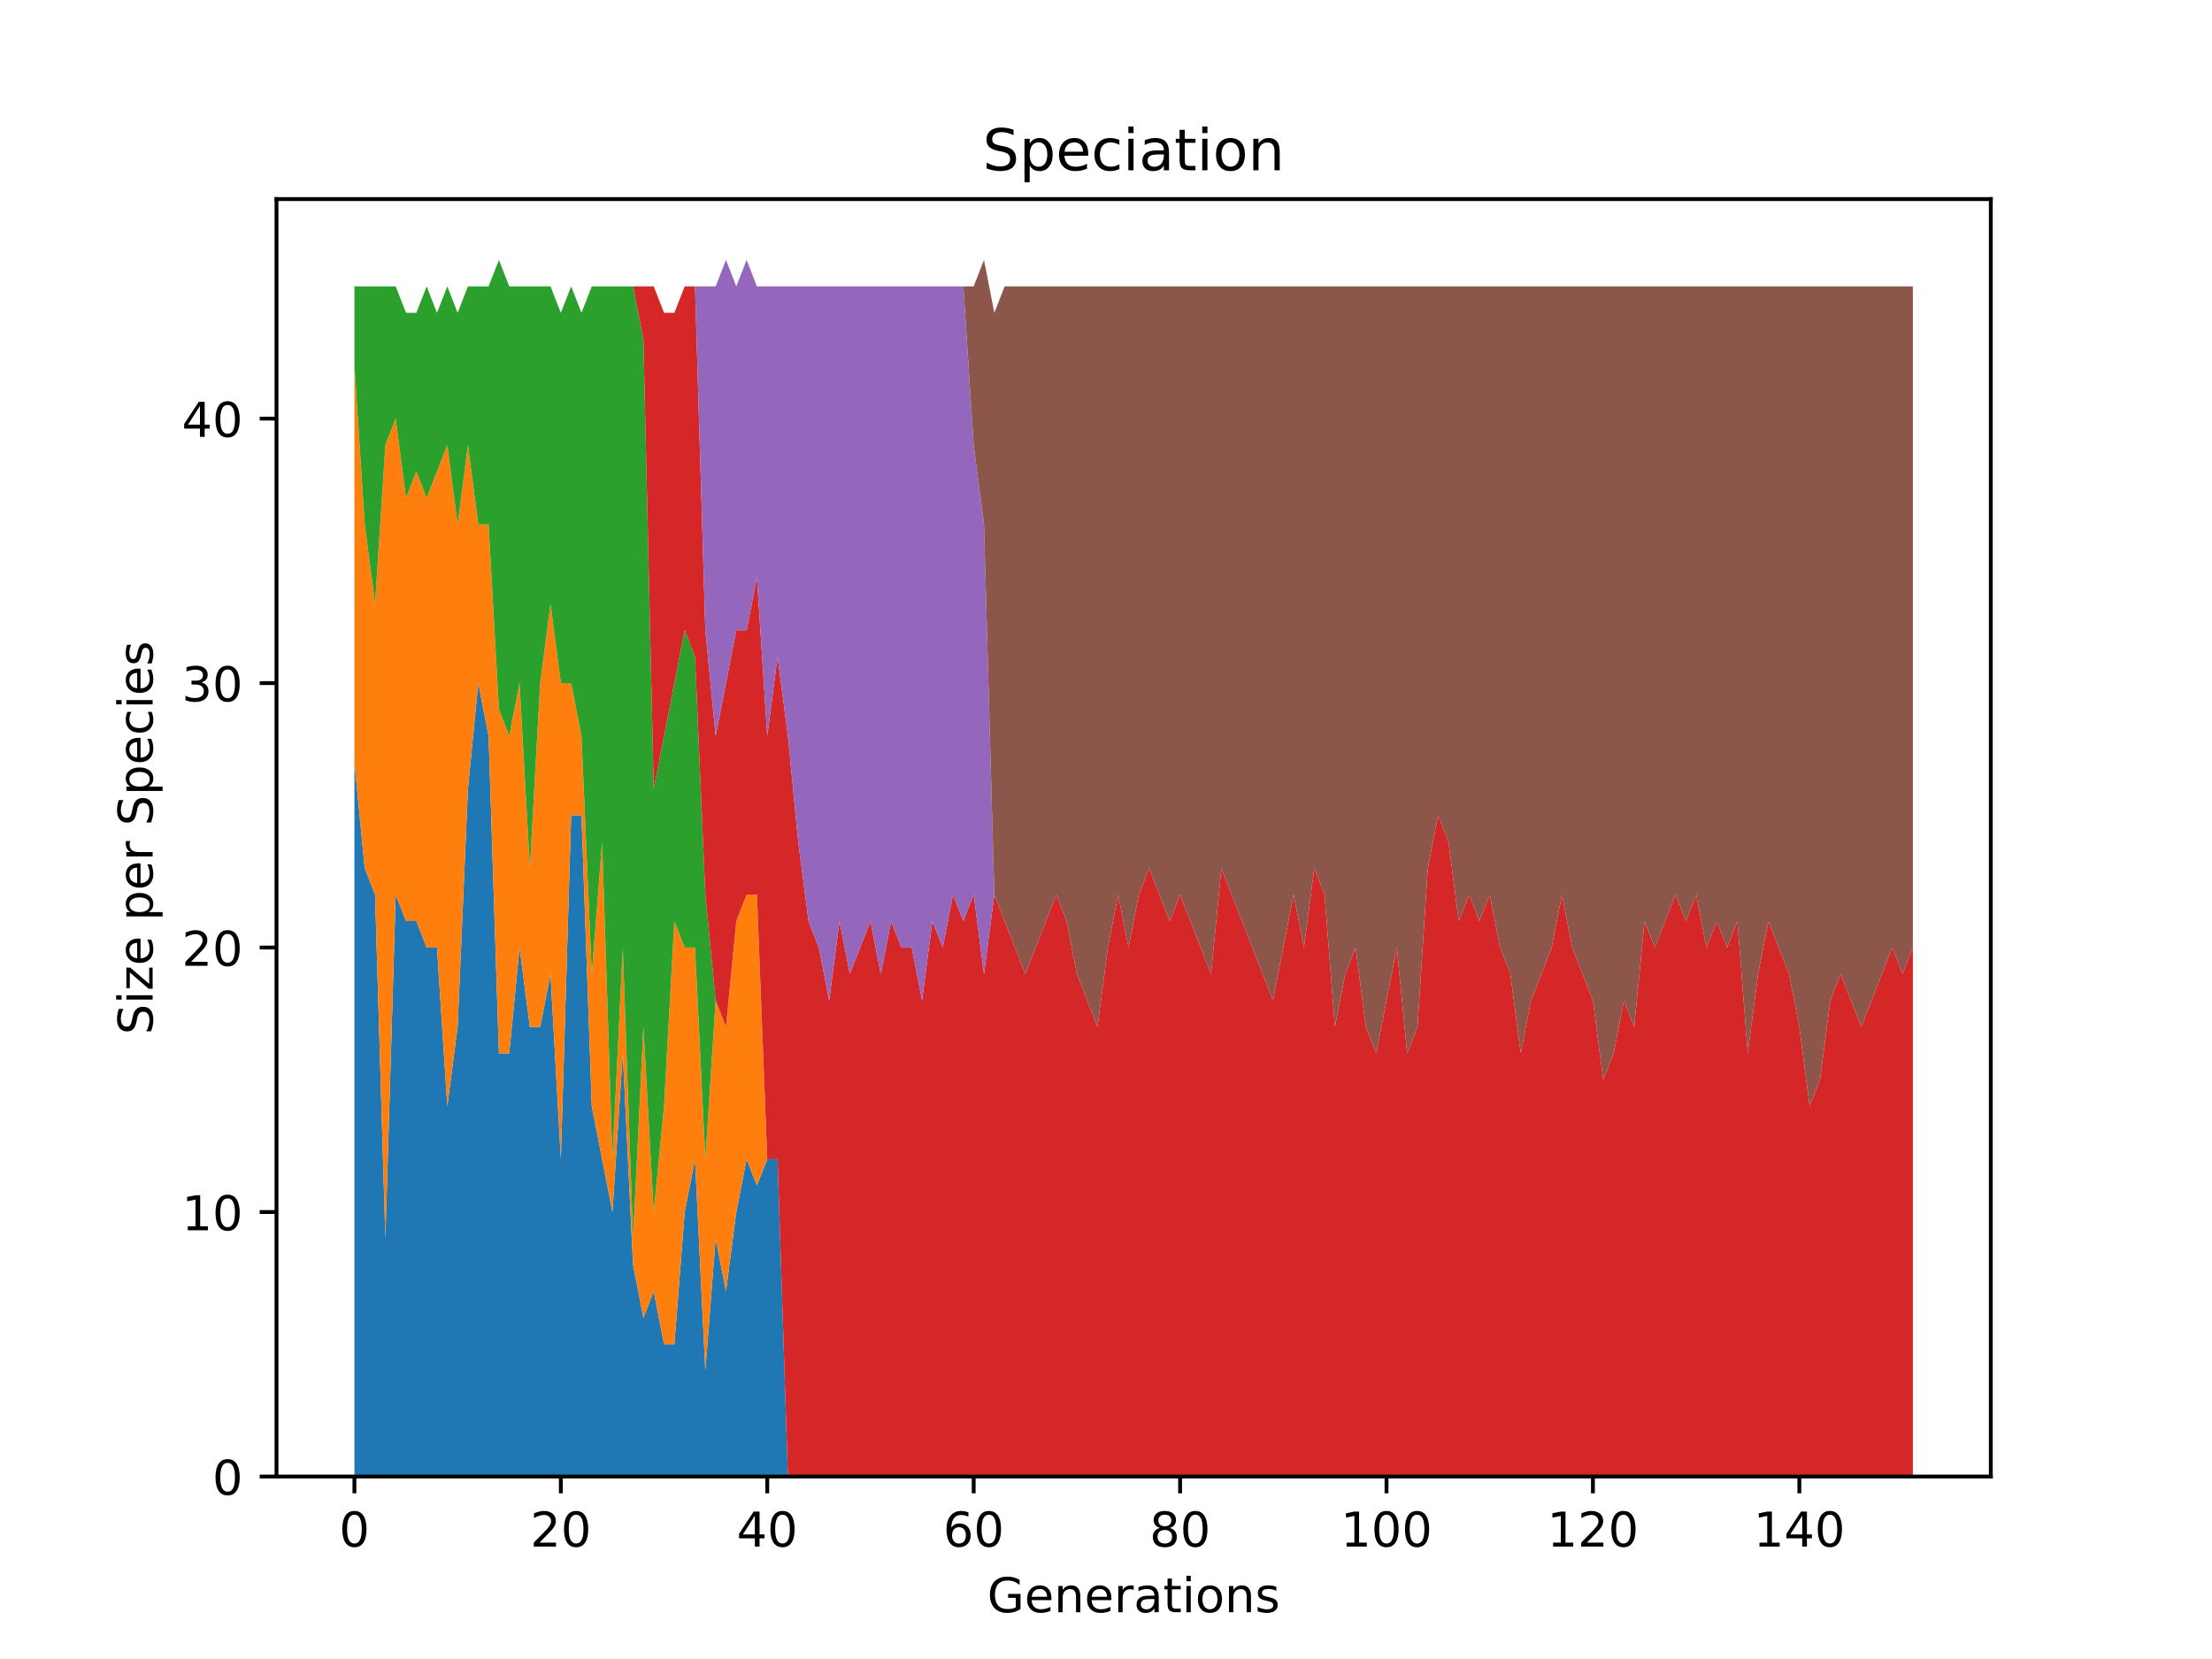 <?xml version="1.0" encoding="utf-8" standalone="no"?>
<!DOCTYPE svg PUBLIC "-//W3C//DTD SVG 1.1//EN"
  "http://www.w3.org/Graphics/SVG/1.1/DTD/svg11.dtd">
<!-- Created with matplotlib (http://matplotlib.org/) -->
<svg height="345.6pt" version="1.1" viewBox="0 0 460.8 345.6" width="460.8pt" xmlns="http://www.w3.org/2000/svg" xmlns:xlink="http://www.w3.org/1999/xlink">
 <defs>
  <style type="text/css">
*{stroke-linecap:butt;stroke-linejoin:round;}
  </style>
 </defs>
 <g id="figure_1">
  <g id="patch_1">
   <path d="M 0 345.6 
L 460.8 345.6 
L 460.8 0 
L 0 0 
z
" style="fill:#ffffff;"/>
  </g>
  <g id="axes_1">
   <g id="patch_2">
    <path d="M 57.6 307.584 
L 414.72 307.584 
L 414.72 41.472 
L 57.6 41.472 
z
" style="fill:#ffffff;"/>
   </g>
   <g id="PolyCollection_1">
    <path clip-path="url(#pf0bcbb5d80)" d="M 73.833 158.826 
L 73.833 307.584 
L 75.983 307.584 
L 78.133 307.584 
L 80.283 307.584 
L 82.433 307.584 
L 84.583 307.584 
L 86.733 307.584 
L 88.883 307.584 
L 91.033 307.584 
L 93.183 307.584 
L 95.333 307.584 
L 97.483 307.584 
L 99.633 307.584 
L 101.783 307.584 
L 103.933 307.584 
L 106.083 307.584 
L 108.233 307.584 
L 110.383 307.584 
L 112.533 307.584 
L 114.683 307.584 
L 116.833 307.584 
L 118.983 307.584 
L 121.133 307.584 
L 123.283 307.584 
L 125.433 307.584 
L 127.583 307.584 
L 129.734 307.584 
L 131.884 307.584 
L 134.034 307.584 
L 136.184 307.584 
L 138.334 307.584 
L 140.484 307.584 
L 142.634 307.584 
L 144.784 307.584 
L 146.934 307.584 
L 149.084 307.584 
L 151.234 307.584 
L 153.384 307.584 
L 155.534 307.584 
L 157.684 307.584 
L 159.834 307.584 
L 161.984 307.584 
L 164.134 307.584 
L 166.284 307.584 
L 168.434 307.584 
L 170.584 307.584 
L 172.734 307.584 
L 174.884 307.584 
L 177.034 307.584 
L 179.184 307.584 
L 181.334 307.584 
L 183.484 307.584 
L 185.634 307.584 
L 187.784 307.584 
L 189.934 307.584 
L 192.084 307.584 
L 194.234 307.584 
L 196.384 307.584 
L 198.534 307.584 
L 200.685 307.584 
L 202.835 307.584 
L 204.985 307.584 
L 207.135 307.584 
L 209.285 307.584 
L 211.435 307.584 
L 213.585 307.584 
L 215.735 307.584 
L 217.885 307.584 
L 220.035 307.584 
L 222.185 307.584 
L 224.335 307.584 
L 226.485 307.584 
L 228.635 307.584 
L 230.785 307.584 
L 232.935 307.584 
L 235.085 307.584 
L 237.235 307.584 
L 239.385 307.584 
L 241.535 307.584 
L 243.685 307.584 
L 245.835 307.584 
L 247.985 307.584 
L 250.135 307.584 
L 252.285 307.584 
L 254.435 307.584 
L 256.585 307.584 
L 258.735 307.584 
L 260.885 307.584 
L 263.035 307.584 
L 265.185 307.584 
L 267.335 307.584 
L 269.485 307.584 
L 271.635 307.584 
L 273.786 307.584 
L 275.936 307.584 
L 278.086 307.584 
L 280.236 307.584 
L 282.386 307.584 
L 284.536 307.584 
L 286.686 307.584 
L 288.836 307.584 
L 290.986 307.584 
L 293.136 307.584 
L 295.286 307.584 
L 297.436 307.584 
L 299.586 307.584 
L 301.736 307.584 
L 303.886 307.584 
L 306.036 307.584 
L 308.186 307.584 
L 310.336 307.584 
L 312.486 307.584 
L 314.636 307.584 
L 316.786 307.584 
L 318.936 307.584 
L 321.086 307.584 
L 323.236 307.584 
L 325.386 307.584 
L 327.536 307.584 
L 329.686 307.584 
L 331.836 307.584 
L 333.986 307.584 
L 336.136 307.584 
L 338.286 307.584 
L 340.436 307.584 
L 342.586 307.584 
L 344.737 307.584 
L 346.887 307.584 
L 349.037 307.584 
L 351.187 307.584 
L 353.337 307.584 
L 355.487 307.584 
L 357.637 307.584 
L 359.787 307.584 
L 361.937 307.584 
L 364.087 307.584 
L 366.237 307.584 
L 368.387 307.584 
L 370.537 307.584 
L 372.687 307.584 
L 374.837 307.584 
L 376.987 307.584 
L 379.137 307.584 
L 381.287 307.584 
L 383.437 307.584 
L 385.587 307.584 
L 387.737 307.584 
L 389.887 307.584 
L 392.037 307.584 
L 394.187 307.584 
L 396.337 307.584 
L 398.487 307.584 
L 398.487 307.584 
L 398.487 307.584 
L 396.337 307.584 
L 394.187 307.584 
L 392.037 307.584 
L 389.887 307.584 
L 387.737 307.584 
L 385.587 307.584 
L 383.437 307.584 
L 381.287 307.584 
L 379.137 307.584 
L 376.987 307.584 
L 374.837 307.584 
L 372.687 307.584 
L 370.537 307.584 
L 368.387 307.584 
L 366.237 307.584 
L 364.087 307.584 
L 361.937 307.584 
L 359.787 307.584 
L 357.637 307.584 
L 355.487 307.584 
L 353.337 307.584 
L 351.187 307.584 
L 349.037 307.584 
L 346.887 307.584 
L 344.737 307.584 
L 342.586 307.584 
L 340.436 307.584 
L 338.286 307.584 
L 336.136 307.584 
L 333.986 307.584 
L 331.836 307.584 
L 329.686 307.584 
L 327.536 307.584 
L 325.386 307.584 
L 323.236 307.584 
L 321.086 307.584 
L 318.936 307.584 
L 316.786 307.584 
L 314.636 307.584 
L 312.486 307.584 
L 310.336 307.584 
L 308.186 307.584 
L 306.036 307.584 
L 303.886 307.584 
L 301.736 307.584 
L 299.586 307.584 
L 297.436 307.584 
L 295.286 307.584 
L 293.136 307.584 
L 290.986 307.584 
L 288.836 307.584 
L 286.686 307.584 
L 284.536 307.584 
L 282.386 307.584 
L 280.236 307.584 
L 278.086 307.584 
L 275.936 307.584 
L 273.786 307.584 
L 271.635 307.584 
L 269.485 307.584 
L 267.335 307.584 
L 265.185 307.584 
L 263.035 307.584 
L 260.885 307.584 
L 258.735 307.584 
L 256.585 307.584 
L 254.435 307.584 
L 252.285 307.584 
L 250.135 307.584 
L 247.985 307.584 
L 245.835 307.584 
L 243.685 307.584 
L 241.535 307.584 
L 239.385 307.584 
L 237.235 307.584 
L 235.085 307.584 
L 232.935 307.584 
L 230.785 307.584 
L 228.635 307.584 
L 226.485 307.584 
L 224.335 307.584 
L 222.185 307.584 
L 220.035 307.584 
L 217.885 307.584 
L 215.735 307.584 
L 213.585 307.584 
L 211.435 307.584 
L 209.285 307.584 
L 207.135 307.584 
L 204.985 307.584 
L 202.835 307.584 
L 200.685 307.584 
L 198.534 307.584 
L 196.384 307.584 
L 194.234 307.584 
L 192.084 307.584 
L 189.934 307.584 
L 187.784 307.584 
L 185.634 307.584 
L 183.484 307.584 
L 181.334 307.584 
L 179.184 307.584 
L 177.034 307.584 
L 174.884 307.584 
L 172.734 307.584 
L 170.584 307.584 
L 168.434 307.584 
L 166.284 307.584 
L 164.134 307.584 
L 161.984 241.469 
L 159.834 241.469 
L 157.684 246.979 
L 155.534 241.469 
L 153.384 252.488 
L 151.234 269.017 
L 149.084 257.998 
L 146.934 285.546 
L 144.784 241.469 
L 142.634 252.488 
L 140.484 280.036 
L 138.334 280.036 
L 136.184 269.017 
L 134.034 274.527 
L 131.884 263.507 
L 129.734 219.431 
L 127.583 252.488 
L 125.433 241.469 
L 123.283 230.45 
L 121.133 169.845 
L 118.983 169.845 
L 116.833 241.469 
L 114.683 202.902 
L 112.533 213.921 
L 110.383 213.921 
L 108.233 197.393 
L 106.083 219.431 
L 103.933 219.431 
L 101.783 153.316 
L 99.633 142.297 
L 97.483 164.335 
L 95.333 213.921 
L 93.183 230.45 
L 91.033 197.393 
L 88.883 197.393 
L 86.733 191.883 
L 84.583 191.883 
L 82.433 186.374 
L 80.283 257.998 
L 78.133 186.374 
L 75.983 180.864 
L 73.833 158.826 
z
" style="fill:#1f77b4;"/>
   </g>
   <g id="PolyCollection_2">
    <path clip-path="url(#pf0bcbb5d80)" d="M 73.833 76.182 
L 73.833 158.826 
L 75.983 180.864 
L 78.133 186.374 
L 80.283 257.998 
L 82.433 186.374 
L 84.583 191.883 
L 86.733 191.883 
L 88.883 197.393 
L 91.033 197.393 
L 93.183 230.45 
L 95.333 213.921 
L 97.483 164.335 
L 99.633 142.297 
L 101.783 153.316 
L 103.933 219.431 
L 106.083 219.431 
L 108.233 197.393 
L 110.383 213.921 
L 112.533 213.921 
L 114.683 202.902 
L 116.833 241.469 
L 118.983 169.845 
L 121.133 169.845 
L 123.283 230.45 
L 125.433 241.469 
L 127.583 252.488 
L 129.734 219.431 
L 131.884 263.507 
L 134.034 274.527 
L 136.184 269.017 
L 138.334 280.036 
L 140.484 280.036 
L 142.634 252.488 
L 144.784 241.469 
L 146.934 285.546 
L 149.084 257.998 
L 151.234 269.017 
L 153.384 252.488 
L 155.534 241.469 
L 157.684 246.979 
L 159.834 241.469 
L 161.984 241.469 
L 164.134 307.584 
L 166.284 307.584 
L 168.434 307.584 
L 170.584 307.584 
L 172.734 307.584 
L 174.884 307.584 
L 177.034 307.584 
L 179.184 307.584 
L 181.334 307.584 
L 183.484 307.584 
L 185.634 307.584 
L 187.784 307.584 
L 189.934 307.584 
L 192.084 307.584 
L 194.234 307.584 
L 196.384 307.584 
L 198.534 307.584 
L 200.685 307.584 
L 202.835 307.584 
L 204.985 307.584 
L 207.135 307.584 
L 209.285 307.584 
L 211.435 307.584 
L 213.585 307.584 
L 215.735 307.584 
L 217.885 307.584 
L 220.035 307.584 
L 222.185 307.584 
L 224.335 307.584 
L 226.485 307.584 
L 228.635 307.584 
L 230.785 307.584 
L 232.935 307.584 
L 235.085 307.584 
L 237.235 307.584 
L 239.385 307.584 
L 241.535 307.584 
L 243.685 307.584 
L 245.835 307.584 
L 247.985 307.584 
L 250.135 307.584 
L 252.285 307.584 
L 254.435 307.584 
L 256.585 307.584 
L 258.735 307.584 
L 260.885 307.584 
L 263.035 307.584 
L 265.185 307.584 
L 267.335 307.584 
L 269.485 307.584 
L 271.635 307.584 
L 273.786 307.584 
L 275.936 307.584 
L 278.086 307.584 
L 280.236 307.584 
L 282.386 307.584 
L 284.536 307.584 
L 286.686 307.584 
L 288.836 307.584 
L 290.986 307.584 
L 293.136 307.584 
L 295.286 307.584 
L 297.436 307.584 
L 299.586 307.584 
L 301.736 307.584 
L 303.886 307.584 
L 306.036 307.584 
L 308.186 307.584 
L 310.336 307.584 
L 312.486 307.584 
L 314.636 307.584 
L 316.786 307.584 
L 318.936 307.584 
L 321.086 307.584 
L 323.236 307.584 
L 325.386 307.584 
L 327.536 307.584 
L 329.686 307.584 
L 331.836 307.584 
L 333.986 307.584 
L 336.136 307.584 
L 338.286 307.584 
L 340.436 307.584 
L 342.586 307.584 
L 344.737 307.584 
L 346.887 307.584 
L 349.037 307.584 
L 351.187 307.584 
L 353.337 307.584 
L 355.487 307.584 
L 357.637 307.584 
L 359.787 307.584 
L 361.937 307.584 
L 364.087 307.584 
L 366.237 307.584 
L 368.387 307.584 
L 370.537 307.584 
L 372.687 307.584 
L 374.837 307.584 
L 376.987 307.584 
L 379.137 307.584 
L 381.287 307.584 
L 383.437 307.584 
L 385.587 307.584 
L 387.737 307.584 
L 389.887 307.584 
L 392.037 307.584 
L 394.187 307.584 
L 396.337 307.584 
L 398.487 307.584 
L 398.487 307.584 
L 398.487 307.584 
L 396.337 307.584 
L 394.187 307.584 
L 392.037 307.584 
L 389.887 307.584 
L 387.737 307.584 
L 385.587 307.584 
L 383.437 307.584 
L 381.287 307.584 
L 379.137 307.584 
L 376.987 307.584 
L 374.837 307.584 
L 372.687 307.584 
L 370.537 307.584 
L 368.387 307.584 
L 366.237 307.584 
L 364.087 307.584 
L 361.937 307.584 
L 359.787 307.584 
L 357.637 307.584 
L 355.487 307.584 
L 353.337 307.584 
L 351.187 307.584 
L 349.037 307.584 
L 346.887 307.584 
L 344.737 307.584 
L 342.586 307.584 
L 340.436 307.584 
L 338.286 307.584 
L 336.136 307.584 
L 333.986 307.584 
L 331.836 307.584 
L 329.686 307.584 
L 327.536 307.584 
L 325.386 307.584 
L 323.236 307.584 
L 321.086 307.584 
L 318.936 307.584 
L 316.786 307.584 
L 314.636 307.584 
L 312.486 307.584 
L 310.336 307.584 
L 308.186 307.584 
L 306.036 307.584 
L 303.886 307.584 
L 301.736 307.584 
L 299.586 307.584 
L 297.436 307.584 
L 295.286 307.584 
L 293.136 307.584 
L 290.986 307.584 
L 288.836 307.584 
L 286.686 307.584 
L 284.536 307.584 
L 282.386 307.584 
L 280.236 307.584 
L 278.086 307.584 
L 275.936 307.584 
L 273.786 307.584 
L 271.635 307.584 
L 269.485 307.584 
L 267.335 307.584 
L 265.185 307.584 
L 263.035 307.584 
L 260.885 307.584 
L 258.735 307.584 
L 256.585 307.584 
L 254.435 307.584 
L 252.285 307.584 
L 250.135 307.584 
L 247.985 307.584 
L 245.835 307.584 
L 243.685 307.584 
L 241.535 307.584 
L 239.385 307.584 
L 237.235 307.584 
L 235.085 307.584 
L 232.935 307.584 
L 230.785 307.584 
L 228.635 307.584 
L 226.485 307.584 
L 224.335 307.584 
L 222.185 307.584 
L 220.035 307.584 
L 217.885 307.584 
L 215.735 307.584 
L 213.585 307.584 
L 211.435 307.584 
L 209.285 307.584 
L 207.135 307.584 
L 204.985 307.584 
L 202.835 307.584 
L 200.685 307.584 
L 198.534 307.584 
L 196.384 307.584 
L 194.234 307.584 
L 192.084 307.584 
L 189.934 307.584 
L 187.784 307.584 
L 185.634 307.584 
L 183.484 307.584 
L 181.334 307.584 
L 179.184 307.584 
L 177.034 307.584 
L 174.884 307.584 
L 172.734 307.584 
L 170.584 307.584 
L 168.434 307.584 
L 166.284 307.584 
L 164.134 307.584 
L 161.984 241.469 
L 159.834 241.469 
L 157.684 186.374 
L 155.534 186.374 
L 153.384 191.883 
L 151.234 213.921 
L 149.084 208.412 
L 146.934 241.469 
L 144.784 197.393 
L 142.634 197.393 
L 140.484 191.883 
L 138.334 230.45 
L 136.184 252.488 
L 134.034 213.921 
L 131.884 257.998 
L 129.734 197.393 
L 127.583 241.469 
L 125.433 175.354 
L 123.283 202.902 
L 121.133 153.316 
L 118.983 142.297 
L 116.833 142.297 
L 114.683 125.768 
L 112.533 142.297 
L 110.383 180.864 
L 108.233 142.297 
L 106.083 153.316 
L 103.933 147.807 
L 101.783 109.24 
L 99.633 109.24 
L 97.483 92.711 
L 95.333 109.24 
L 93.183 92.711 
L 91.033 98.221 
L 88.883 103.73 
L 86.733 98.221 
L 84.583 103.73 
L 82.433 87.201 
L 80.283 92.711 
L 78.133 125.768 
L 75.983 109.24 
L 73.833 76.182 
z
" style="fill:#ff7f0e;"/>
   </g>
   <g id="PolyCollection_3">
    <path clip-path="url(#pf0bcbb5d80)" d="M 73.833 59.654 
L 73.833 76.182 
L 75.983 109.24 
L 78.133 125.768 
L 80.283 92.711 
L 82.433 87.201 
L 84.583 103.73 
L 86.733 98.221 
L 88.883 103.73 
L 91.033 98.221 
L 93.183 92.711 
L 95.333 109.24 
L 97.483 92.711 
L 99.633 109.24 
L 101.783 109.24 
L 103.933 147.807 
L 106.083 153.316 
L 108.233 142.297 
L 110.383 180.864 
L 112.533 142.297 
L 114.683 125.768 
L 116.833 142.297 
L 118.983 142.297 
L 121.133 153.316 
L 123.283 202.902 
L 125.433 175.354 
L 127.583 241.469 
L 129.734 197.393 
L 131.884 257.998 
L 134.034 213.921 
L 136.184 252.488 
L 138.334 230.45 
L 140.484 191.883 
L 142.634 197.393 
L 144.784 197.393 
L 146.934 241.469 
L 149.084 208.412 
L 151.234 213.921 
L 153.384 191.883 
L 155.534 186.374 
L 157.684 186.374 
L 159.834 241.469 
L 161.984 241.469 
L 164.134 307.584 
L 166.284 307.584 
L 168.434 307.584 
L 170.584 307.584 
L 172.734 307.584 
L 174.884 307.584 
L 177.034 307.584 
L 179.184 307.584 
L 181.334 307.584 
L 183.484 307.584 
L 185.634 307.584 
L 187.784 307.584 
L 189.934 307.584 
L 192.084 307.584 
L 194.234 307.584 
L 196.384 307.584 
L 198.534 307.584 
L 200.685 307.584 
L 202.835 307.584 
L 204.985 307.584 
L 207.135 307.584 
L 209.285 307.584 
L 211.435 307.584 
L 213.585 307.584 
L 215.735 307.584 
L 217.885 307.584 
L 220.035 307.584 
L 222.185 307.584 
L 224.335 307.584 
L 226.485 307.584 
L 228.635 307.584 
L 230.785 307.584 
L 232.935 307.584 
L 235.085 307.584 
L 237.235 307.584 
L 239.385 307.584 
L 241.535 307.584 
L 243.685 307.584 
L 245.835 307.584 
L 247.985 307.584 
L 250.135 307.584 
L 252.285 307.584 
L 254.435 307.584 
L 256.585 307.584 
L 258.735 307.584 
L 260.885 307.584 
L 263.035 307.584 
L 265.185 307.584 
L 267.335 307.584 
L 269.485 307.584 
L 271.635 307.584 
L 273.786 307.584 
L 275.936 307.584 
L 278.086 307.584 
L 280.236 307.584 
L 282.386 307.584 
L 284.536 307.584 
L 286.686 307.584 
L 288.836 307.584 
L 290.986 307.584 
L 293.136 307.584 
L 295.286 307.584 
L 297.436 307.584 
L 299.586 307.584 
L 301.736 307.584 
L 303.886 307.584 
L 306.036 307.584 
L 308.186 307.584 
L 310.336 307.584 
L 312.486 307.584 
L 314.636 307.584 
L 316.786 307.584 
L 318.936 307.584 
L 321.086 307.584 
L 323.236 307.584 
L 325.386 307.584 
L 327.536 307.584 
L 329.686 307.584 
L 331.836 307.584 
L 333.986 307.584 
L 336.136 307.584 
L 338.286 307.584 
L 340.436 307.584 
L 342.586 307.584 
L 344.737 307.584 
L 346.887 307.584 
L 349.037 307.584 
L 351.187 307.584 
L 353.337 307.584 
L 355.487 307.584 
L 357.637 307.584 
L 359.787 307.584 
L 361.937 307.584 
L 364.087 307.584 
L 366.237 307.584 
L 368.387 307.584 
L 370.537 307.584 
L 372.687 307.584 
L 374.837 307.584 
L 376.987 307.584 
L 379.137 307.584 
L 381.287 307.584 
L 383.437 307.584 
L 385.587 307.584 
L 387.737 307.584 
L 389.887 307.584 
L 392.037 307.584 
L 394.187 307.584 
L 396.337 307.584 
L 398.487 307.584 
L 398.487 307.584 
L 398.487 307.584 
L 396.337 307.584 
L 394.187 307.584 
L 392.037 307.584 
L 389.887 307.584 
L 387.737 307.584 
L 385.587 307.584 
L 383.437 307.584 
L 381.287 307.584 
L 379.137 307.584 
L 376.987 307.584 
L 374.837 307.584 
L 372.687 307.584 
L 370.537 307.584 
L 368.387 307.584 
L 366.237 307.584 
L 364.087 307.584 
L 361.937 307.584 
L 359.787 307.584 
L 357.637 307.584 
L 355.487 307.584 
L 353.337 307.584 
L 351.187 307.584 
L 349.037 307.584 
L 346.887 307.584 
L 344.737 307.584 
L 342.586 307.584 
L 340.436 307.584 
L 338.286 307.584 
L 336.136 307.584 
L 333.986 307.584 
L 331.836 307.584 
L 329.686 307.584 
L 327.536 307.584 
L 325.386 307.584 
L 323.236 307.584 
L 321.086 307.584 
L 318.936 307.584 
L 316.786 307.584 
L 314.636 307.584 
L 312.486 307.584 
L 310.336 307.584 
L 308.186 307.584 
L 306.036 307.584 
L 303.886 307.584 
L 301.736 307.584 
L 299.586 307.584 
L 297.436 307.584 
L 295.286 307.584 
L 293.136 307.584 
L 290.986 307.584 
L 288.836 307.584 
L 286.686 307.584 
L 284.536 307.584 
L 282.386 307.584 
L 280.236 307.584 
L 278.086 307.584 
L 275.936 307.584 
L 273.786 307.584 
L 271.635 307.584 
L 269.485 307.584 
L 267.335 307.584 
L 265.185 307.584 
L 263.035 307.584 
L 260.885 307.584 
L 258.735 307.584 
L 256.585 307.584 
L 254.435 307.584 
L 252.285 307.584 
L 250.135 307.584 
L 247.985 307.584 
L 245.835 307.584 
L 243.685 307.584 
L 241.535 307.584 
L 239.385 307.584 
L 237.235 307.584 
L 235.085 307.584 
L 232.935 307.584 
L 230.785 307.584 
L 228.635 307.584 
L 226.485 307.584 
L 224.335 307.584 
L 222.185 307.584 
L 220.035 307.584 
L 217.885 307.584 
L 215.735 307.584 
L 213.585 307.584 
L 211.435 307.584 
L 209.285 307.584 
L 207.135 307.584 
L 204.985 307.584 
L 202.835 307.584 
L 200.685 307.584 
L 198.534 307.584 
L 196.384 307.584 
L 194.234 307.584 
L 192.084 307.584 
L 189.934 307.584 
L 187.784 307.584 
L 185.634 307.584 
L 183.484 307.584 
L 181.334 307.584 
L 179.184 307.584 
L 177.034 307.584 
L 174.884 307.584 
L 172.734 307.584 
L 170.584 307.584 
L 168.434 307.584 
L 166.284 307.584 
L 164.134 307.584 
L 161.984 241.469 
L 159.834 241.469 
L 157.684 186.374 
L 155.534 186.374 
L 153.384 191.883 
L 151.234 213.921 
L 149.084 208.412 
L 146.934 186.374 
L 144.784 136.787 
L 142.634 131.278 
L 140.484 142.297 
L 138.334 153.316 
L 136.184 164.335 
L 134.034 70.673 
L 131.884 59.654 
L 129.734 59.654 
L 127.583 59.654 
L 125.433 59.654 
L 123.283 59.654 
L 121.133 65.163 
L 118.983 59.654 
L 116.833 65.163 
L 114.683 59.654 
L 112.533 59.654 
L 110.383 59.654 
L 108.233 59.654 
L 106.083 59.654 
L 103.933 54.144 
L 101.783 59.654 
L 99.633 59.654 
L 97.483 59.654 
L 95.333 65.163 
L 93.183 59.654 
L 91.033 65.163 
L 88.883 59.654 
L 86.733 65.163 
L 84.583 65.163 
L 82.433 59.654 
L 80.283 59.654 
L 78.133 59.654 
L 75.983 59.654 
L 73.833 59.654 
z
" style="fill:#2ca02c;"/>
   </g>
   <g id="PolyCollection_4">
    <path clip-path="url(#pf0bcbb5d80)" d="M 73.833 59.654 
L 73.833 59.654 
L 75.983 59.654 
L 78.133 59.654 
L 80.283 59.654 
L 82.433 59.654 
L 84.583 65.163 
L 86.733 65.163 
L 88.883 59.654 
L 91.033 65.163 
L 93.183 59.654 
L 95.333 65.163 
L 97.483 59.654 
L 99.633 59.654 
L 101.783 59.654 
L 103.933 54.144 
L 106.083 59.654 
L 108.233 59.654 
L 110.383 59.654 
L 112.533 59.654 
L 114.683 59.654 
L 116.833 65.163 
L 118.983 59.654 
L 121.133 65.163 
L 123.283 59.654 
L 125.433 59.654 
L 127.583 59.654 
L 129.734 59.654 
L 131.884 59.654 
L 134.034 70.673 
L 136.184 164.335 
L 138.334 153.316 
L 140.484 142.297 
L 142.634 131.278 
L 144.784 136.787 
L 146.934 186.374 
L 149.084 208.412 
L 151.234 213.921 
L 153.384 191.883 
L 155.534 186.374 
L 157.684 186.374 
L 159.834 241.469 
L 161.984 241.469 
L 164.134 307.584 
L 166.284 307.584 
L 168.434 307.584 
L 170.584 307.584 
L 172.734 307.584 
L 174.884 307.584 
L 177.034 307.584 
L 179.184 307.584 
L 181.334 307.584 
L 183.484 307.584 
L 185.634 307.584 
L 187.784 307.584 
L 189.934 307.584 
L 192.084 307.584 
L 194.234 307.584 
L 196.384 307.584 
L 198.534 307.584 
L 200.685 307.584 
L 202.835 307.584 
L 204.985 307.584 
L 207.135 307.584 
L 209.285 307.584 
L 211.435 307.584 
L 213.585 307.584 
L 215.735 307.584 
L 217.885 307.584 
L 220.035 307.584 
L 222.185 307.584 
L 224.335 307.584 
L 226.485 307.584 
L 228.635 307.584 
L 230.785 307.584 
L 232.935 307.584 
L 235.085 307.584 
L 237.235 307.584 
L 239.385 307.584 
L 241.535 307.584 
L 243.685 307.584 
L 245.835 307.584 
L 247.985 307.584 
L 250.135 307.584 
L 252.285 307.584 
L 254.435 307.584 
L 256.585 307.584 
L 258.735 307.584 
L 260.885 307.584 
L 263.035 307.584 
L 265.185 307.584 
L 267.335 307.584 
L 269.485 307.584 
L 271.635 307.584 
L 273.786 307.584 
L 275.936 307.584 
L 278.086 307.584 
L 280.236 307.584 
L 282.386 307.584 
L 284.536 307.584 
L 286.686 307.584 
L 288.836 307.584 
L 290.986 307.584 
L 293.136 307.584 
L 295.286 307.584 
L 297.436 307.584 
L 299.586 307.584 
L 301.736 307.584 
L 303.886 307.584 
L 306.036 307.584 
L 308.186 307.584 
L 310.336 307.584 
L 312.486 307.584 
L 314.636 307.584 
L 316.786 307.584 
L 318.936 307.584 
L 321.086 307.584 
L 323.236 307.584 
L 325.386 307.584 
L 327.536 307.584 
L 329.686 307.584 
L 331.836 307.584 
L 333.986 307.584 
L 336.136 307.584 
L 338.286 307.584 
L 340.436 307.584 
L 342.586 307.584 
L 344.737 307.584 
L 346.887 307.584 
L 349.037 307.584 
L 351.187 307.584 
L 353.337 307.584 
L 355.487 307.584 
L 357.637 307.584 
L 359.787 307.584 
L 361.937 307.584 
L 364.087 307.584 
L 366.237 307.584 
L 368.387 307.584 
L 370.537 307.584 
L 372.687 307.584 
L 374.837 307.584 
L 376.987 307.584 
L 379.137 307.584 
L 381.287 307.584 
L 383.437 307.584 
L 385.587 307.584 
L 387.737 307.584 
L 389.887 307.584 
L 392.037 307.584 
L 394.187 307.584 
L 396.337 307.584 
L 398.487 307.584 
L 398.487 197.393 
L 398.487 197.393 
L 396.337 202.902 
L 394.187 197.393 
L 392.037 202.902 
L 389.887 208.412 
L 387.737 213.921 
L 385.587 208.412 
L 383.437 202.902 
L 381.287 208.412 
L 379.137 224.941 
L 376.987 230.45 
L 374.837 213.921 
L 372.687 202.902 
L 370.537 197.393 
L 368.387 191.883 
L 366.237 202.902 
L 364.087 219.431 
L 361.937 191.883 
L 359.787 197.393 
L 357.637 191.883 
L 355.487 197.393 
L 353.337 186.374 
L 351.187 191.883 
L 349.037 186.374 
L 346.887 191.883 
L 344.737 197.393 
L 342.586 191.883 
L 340.436 213.921 
L 338.286 208.412 
L 336.136 219.431 
L 333.986 224.941 
L 331.836 208.412 
L 329.686 202.902 
L 327.536 197.393 
L 325.386 186.374 
L 323.236 197.393 
L 321.086 202.902 
L 318.936 208.412 
L 316.786 219.431 
L 314.636 202.902 
L 312.486 197.393 
L 310.336 186.374 
L 308.186 191.883 
L 306.036 186.374 
L 303.886 191.883 
L 301.736 175.354 
L 299.586 169.845 
L 297.436 180.864 
L 295.286 213.921 
L 293.136 219.431 
L 290.986 197.393 
L 288.836 208.412 
L 286.686 219.431 
L 284.536 213.921 
L 282.386 197.393 
L 280.236 202.902 
L 278.086 213.921 
L 275.936 186.374 
L 273.786 180.864 
L 271.635 197.393 
L 269.485 186.374 
L 267.335 197.393 
L 265.185 208.412 
L 263.035 202.902 
L 260.885 197.393 
L 258.735 191.883 
L 256.585 186.374 
L 254.435 180.864 
L 252.285 202.902 
L 250.135 197.393 
L 247.985 191.883 
L 245.835 186.374 
L 243.685 191.883 
L 241.535 186.374 
L 239.385 180.864 
L 237.235 186.374 
L 235.085 197.393 
L 232.935 186.374 
L 230.785 197.393 
L 228.635 213.921 
L 226.485 208.412 
L 224.335 202.902 
L 222.185 191.883 
L 220.035 186.374 
L 217.885 191.883 
L 215.735 197.393 
L 213.585 202.902 
L 211.435 197.393 
L 209.285 191.883 
L 207.135 186.374 
L 204.985 202.902 
L 202.835 186.374 
L 200.685 191.883 
L 198.534 186.374 
L 196.384 197.393 
L 194.234 191.883 
L 192.084 208.412 
L 189.934 197.393 
L 187.784 197.393 
L 185.634 191.883 
L 183.484 202.902 
L 181.334 191.883 
L 179.184 197.393 
L 177.034 202.902 
L 174.884 191.883 
L 172.734 208.412 
L 170.584 197.393 
L 168.434 191.883 
L 166.284 175.354 
L 164.134 153.316 
L 161.984 136.787 
L 159.834 153.316 
L 157.684 120.259 
L 155.534 131.278 
L 153.384 131.278 
L 151.234 142.297 
L 149.084 153.316 
L 146.934 131.278 
L 144.784 59.654 
L 142.634 59.654 
L 140.484 65.163 
L 138.334 65.163 
L 136.184 59.654 
L 134.034 59.654 
L 131.884 59.654 
L 129.734 59.654 
L 127.583 59.654 
L 125.433 59.654 
L 123.283 59.654 
L 121.133 65.163 
L 118.983 59.654 
L 116.833 65.163 
L 114.683 59.654 
L 112.533 59.654 
L 110.383 59.654 
L 108.233 59.654 
L 106.083 59.654 
L 103.933 54.144 
L 101.783 59.654 
L 99.633 59.654 
L 97.483 59.654 
L 95.333 65.163 
L 93.183 59.654 
L 91.033 65.163 
L 88.883 59.654 
L 86.733 65.163 
L 84.583 65.163 
L 82.433 59.654 
L 80.283 59.654 
L 78.133 59.654 
L 75.983 59.654 
L 73.833 59.654 
z
" style="fill:#d62728;"/>
   </g>
   <g id="PolyCollection_5">
    <path clip-path="url(#pf0bcbb5d80)" d="M 73.833 59.654 
L 73.833 59.654 
L 75.983 59.654 
L 78.133 59.654 
L 80.283 59.654 
L 82.433 59.654 
L 84.583 65.163 
L 86.733 65.163 
L 88.883 59.654 
L 91.033 65.163 
L 93.183 59.654 
L 95.333 65.163 
L 97.483 59.654 
L 99.633 59.654 
L 101.783 59.654 
L 103.933 54.144 
L 106.083 59.654 
L 108.233 59.654 
L 110.383 59.654 
L 112.533 59.654 
L 114.683 59.654 
L 116.833 65.163 
L 118.983 59.654 
L 121.133 65.163 
L 123.283 59.654 
L 125.433 59.654 
L 127.583 59.654 
L 129.734 59.654 
L 131.884 59.654 
L 134.034 59.654 
L 136.184 59.654 
L 138.334 65.163 
L 140.484 65.163 
L 142.634 59.654 
L 144.784 59.654 
L 146.934 131.278 
L 149.084 153.316 
L 151.234 142.297 
L 153.384 131.278 
L 155.534 131.278 
L 157.684 120.259 
L 159.834 153.316 
L 161.984 136.787 
L 164.134 153.316 
L 166.284 175.354 
L 168.434 191.883 
L 170.584 197.393 
L 172.734 208.412 
L 174.884 191.883 
L 177.034 202.902 
L 179.184 197.393 
L 181.334 191.883 
L 183.484 202.902 
L 185.634 191.883 
L 187.784 197.393 
L 189.934 197.393 
L 192.084 208.412 
L 194.234 191.883 
L 196.384 197.393 
L 198.534 186.374 
L 200.685 191.883 
L 202.835 186.374 
L 204.985 202.902 
L 207.135 186.374 
L 209.285 191.883 
L 211.435 197.393 
L 213.585 202.902 
L 215.735 197.393 
L 217.885 191.883 
L 220.035 186.374 
L 222.185 191.883 
L 224.335 202.902 
L 226.485 208.412 
L 228.635 213.921 
L 230.785 197.393 
L 232.935 186.374 
L 235.085 197.393 
L 237.235 186.374 
L 239.385 180.864 
L 241.535 186.374 
L 243.685 191.883 
L 245.835 186.374 
L 247.985 191.883 
L 250.135 197.393 
L 252.285 202.902 
L 254.435 180.864 
L 256.585 186.374 
L 258.735 191.883 
L 260.885 197.393 
L 263.035 202.902 
L 265.185 208.412 
L 267.335 197.393 
L 269.485 186.374 
L 271.635 197.393 
L 273.786 180.864 
L 275.936 186.374 
L 278.086 213.921 
L 280.236 202.902 
L 282.386 197.393 
L 284.536 213.921 
L 286.686 219.431 
L 288.836 208.412 
L 290.986 197.393 
L 293.136 219.431 
L 295.286 213.921 
L 297.436 180.864 
L 299.586 169.845 
L 301.736 175.354 
L 303.886 191.883 
L 306.036 186.374 
L 308.186 191.883 
L 310.336 186.374 
L 312.486 197.393 
L 314.636 202.902 
L 316.786 219.431 
L 318.936 208.412 
L 321.086 202.902 
L 323.236 197.393 
L 325.386 186.374 
L 327.536 197.393 
L 329.686 202.902 
L 331.836 208.412 
L 333.986 224.941 
L 336.136 219.431 
L 338.286 208.412 
L 340.436 213.921 
L 342.586 191.883 
L 344.737 197.393 
L 346.887 191.883 
L 349.037 186.374 
L 351.187 191.883 
L 353.337 186.374 
L 355.487 197.393 
L 357.637 191.883 
L 359.787 197.393 
L 361.937 191.883 
L 364.087 219.431 
L 366.237 202.902 
L 368.387 191.883 
L 370.537 197.393 
L 372.687 202.902 
L 374.837 213.921 
L 376.987 230.45 
L 379.137 224.941 
L 381.287 208.412 
L 383.437 202.902 
L 385.587 208.412 
L 387.737 213.921 
L 389.887 208.412 
L 392.037 202.902 
L 394.187 197.393 
L 396.337 202.902 
L 398.487 197.393 
L 398.487 197.393 
L 398.487 197.393 
L 396.337 202.902 
L 394.187 197.393 
L 392.037 202.902 
L 389.887 208.412 
L 387.737 213.921 
L 385.587 208.412 
L 383.437 202.902 
L 381.287 208.412 
L 379.137 224.941 
L 376.987 230.45 
L 374.837 213.921 
L 372.687 202.902 
L 370.537 197.393 
L 368.387 191.883 
L 366.237 202.902 
L 364.087 219.431 
L 361.937 191.883 
L 359.787 197.393 
L 357.637 191.883 
L 355.487 197.393 
L 353.337 186.374 
L 351.187 191.883 
L 349.037 186.374 
L 346.887 191.883 
L 344.737 197.393 
L 342.586 191.883 
L 340.436 213.921 
L 338.286 208.412 
L 336.136 219.431 
L 333.986 224.941 
L 331.836 208.412 
L 329.686 202.902 
L 327.536 197.393 
L 325.386 186.374 
L 323.236 197.393 
L 321.086 202.902 
L 318.936 208.412 
L 316.786 219.431 
L 314.636 202.902 
L 312.486 197.393 
L 310.336 186.374 
L 308.186 191.883 
L 306.036 186.374 
L 303.886 191.883 
L 301.736 175.354 
L 299.586 169.845 
L 297.436 180.864 
L 295.286 213.921 
L 293.136 219.431 
L 290.986 197.393 
L 288.836 208.412 
L 286.686 219.431 
L 284.536 213.921 
L 282.386 197.393 
L 280.236 202.902 
L 278.086 213.921 
L 275.936 186.374 
L 273.786 180.864 
L 271.635 197.393 
L 269.485 186.374 
L 267.335 197.393 
L 265.185 208.412 
L 263.035 202.902 
L 260.885 197.393 
L 258.735 191.883 
L 256.585 186.374 
L 254.435 180.864 
L 252.285 202.902 
L 250.135 197.393 
L 247.985 191.883 
L 245.835 186.374 
L 243.685 191.883 
L 241.535 186.374 
L 239.385 180.864 
L 237.235 186.374 
L 235.085 197.393 
L 232.935 186.374 
L 230.785 197.393 
L 228.635 213.921 
L 226.485 208.412 
L 224.335 202.902 
L 222.185 191.883 
L 220.035 186.374 
L 217.885 191.883 
L 215.735 197.393 
L 213.585 202.902 
L 211.435 197.393 
L 209.285 191.883 
L 207.135 186.374 
L 204.985 109.24 
L 202.835 92.711 
L 200.685 59.654 
L 198.534 59.654 
L 196.384 59.654 
L 194.234 59.654 
L 192.084 59.654 
L 189.934 59.654 
L 187.784 59.654 
L 185.634 59.654 
L 183.484 59.654 
L 181.334 59.654 
L 179.184 59.654 
L 177.034 59.654 
L 174.884 59.654 
L 172.734 59.654 
L 170.584 59.654 
L 168.434 59.654 
L 166.284 59.654 
L 164.134 59.654 
L 161.984 59.654 
L 159.834 59.654 
L 157.684 59.654 
L 155.534 54.144 
L 153.384 59.654 
L 151.234 54.144 
L 149.084 59.654 
L 146.934 59.654 
L 144.784 59.654 
L 142.634 59.654 
L 140.484 65.163 
L 138.334 65.163 
L 136.184 59.654 
L 134.034 59.654 
L 131.884 59.654 
L 129.734 59.654 
L 127.583 59.654 
L 125.433 59.654 
L 123.283 59.654 
L 121.133 65.163 
L 118.983 59.654 
L 116.833 65.163 
L 114.683 59.654 
L 112.533 59.654 
L 110.383 59.654 
L 108.233 59.654 
L 106.083 59.654 
L 103.933 54.144 
L 101.783 59.654 
L 99.633 59.654 
L 97.483 59.654 
L 95.333 65.163 
L 93.183 59.654 
L 91.033 65.163 
L 88.883 59.654 
L 86.733 65.163 
L 84.583 65.163 
L 82.433 59.654 
L 80.283 59.654 
L 78.133 59.654 
L 75.983 59.654 
L 73.833 59.654 
z
" style="fill:#9467bd;"/>
   </g>
   <g id="PolyCollection_6">
    <path clip-path="url(#pf0bcbb5d80)" d="M 73.833 59.654 
L 73.833 59.654 
L 75.983 59.654 
L 78.133 59.654 
L 80.283 59.654 
L 82.433 59.654 
L 84.583 65.163 
L 86.733 65.163 
L 88.883 59.654 
L 91.033 65.163 
L 93.183 59.654 
L 95.333 65.163 
L 97.483 59.654 
L 99.633 59.654 
L 101.783 59.654 
L 103.933 54.144 
L 106.083 59.654 
L 108.233 59.654 
L 110.383 59.654 
L 112.533 59.654 
L 114.683 59.654 
L 116.833 65.163 
L 118.983 59.654 
L 121.133 65.163 
L 123.283 59.654 
L 125.433 59.654 
L 127.583 59.654 
L 129.734 59.654 
L 131.884 59.654 
L 134.034 59.654 
L 136.184 59.654 
L 138.334 65.163 
L 140.484 65.163 
L 142.634 59.654 
L 144.784 59.654 
L 146.934 59.654 
L 149.084 59.654 
L 151.234 54.144 
L 153.384 59.654 
L 155.534 54.144 
L 157.684 59.654 
L 159.834 59.654 
L 161.984 59.654 
L 164.134 59.654 
L 166.284 59.654 
L 168.434 59.654 
L 170.584 59.654 
L 172.734 59.654 
L 174.884 59.654 
L 177.034 59.654 
L 179.184 59.654 
L 181.334 59.654 
L 183.484 59.654 
L 185.634 59.654 
L 187.784 59.654 
L 189.934 59.654 
L 192.084 59.654 
L 194.234 59.654 
L 196.384 59.654 
L 198.534 59.654 
L 200.685 59.654 
L 202.835 92.711 
L 204.985 109.24 
L 207.135 186.374 
L 209.285 191.883 
L 211.435 197.393 
L 213.585 202.902 
L 215.735 197.393 
L 217.885 191.883 
L 220.035 186.374 
L 222.185 191.883 
L 224.335 202.902 
L 226.485 208.412 
L 228.635 213.921 
L 230.785 197.393 
L 232.935 186.374 
L 235.085 197.393 
L 237.235 186.374 
L 239.385 180.864 
L 241.535 186.374 
L 243.685 191.883 
L 245.835 186.374 
L 247.985 191.883 
L 250.135 197.393 
L 252.285 202.902 
L 254.435 180.864 
L 256.585 186.374 
L 258.735 191.883 
L 260.885 197.393 
L 263.035 202.902 
L 265.185 208.412 
L 267.335 197.393 
L 269.485 186.374 
L 271.635 197.393 
L 273.786 180.864 
L 275.936 186.374 
L 278.086 213.921 
L 280.236 202.902 
L 282.386 197.393 
L 284.536 213.921 
L 286.686 219.431 
L 288.836 208.412 
L 290.986 197.393 
L 293.136 219.431 
L 295.286 213.921 
L 297.436 180.864 
L 299.586 169.845 
L 301.736 175.354 
L 303.886 191.883 
L 306.036 186.374 
L 308.186 191.883 
L 310.336 186.374 
L 312.486 197.393 
L 314.636 202.902 
L 316.786 219.431 
L 318.936 208.412 
L 321.086 202.902 
L 323.236 197.393 
L 325.386 186.374 
L 327.536 197.393 
L 329.686 202.902 
L 331.836 208.412 
L 333.986 224.941 
L 336.136 219.431 
L 338.286 208.412 
L 340.436 213.921 
L 342.586 191.883 
L 344.737 197.393 
L 346.887 191.883 
L 349.037 186.374 
L 351.187 191.883 
L 353.337 186.374 
L 355.487 197.393 
L 357.637 191.883 
L 359.787 197.393 
L 361.937 191.883 
L 364.087 219.431 
L 366.237 202.902 
L 368.387 191.883 
L 370.537 197.393 
L 372.687 202.902 
L 374.837 213.921 
L 376.987 230.45 
L 379.137 224.941 
L 381.287 208.412 
L 383.437 202.902 
L 385.587 208.412 
L 387.737 213.921 
L 389.887 208.412 
L 392.037 202.902 
L 394.187 197.393 
L 396.337 202.902 
L 398.487 197.393 
L 398.487 59.654 
L 398.487 59.654 
L 396.337 59.654 
L 394.187 59.654 
L 392.037 59.654 
L 389.887 59.654 
L 387.737 59.654 
L 385.587 59.654 
L 383.437 59.654 
L 381.287 59.654 
L 379.137 59.654 
L 376.987 59.654 
L 374.837 59.654 
L 372.687 59.654 
L 370.537 59.654 
L 368.387 59.654 
L 366.237 59.654 
L 364.087 59.654 
L 361.937 59.654 
L 359.787 59.654 
L 357.637 59.654 
L 355.487 59.654 
L 353.337 59.654 
L 351.187 59.654 
L 349.037 59.654 
L 346.887 59.654 
L 344.737 59.654 
L 342.586 59.654 
L 340.436 59.654 
L 338.286 59.654 
L 336.136 59.654 
L 333.986 59.654 
L 331.836 59.654 
L 329.686 59.654 
L 327.536 59.654 
L 325.386 59.654 
L 323.236 59.654 
L 321.086 59.654 
L 318.936 59.654 
L 316.786 59.654 
L 314.636 59.654 
L 312.486 59.654 
L 310.336 59.654 
L 308.186 59.654 
L 306.036 59.654 
L 303.886 59.654 
L 301.736 59.654 
L 299.586 59.654 
L 297.436 59.654 
L 295.286 59.654 
L 293.136 59.654 
L 290.986 59.654 
L 288.836 59.654 
L 286.686 59.654 
L 284.536 59.654 
L 282.386 59.654 
L 280.236 59.654 
L 278.086 59.654 
L 275.936 59.654 
L 273.786 59.654 
L 271.635 59.654 
L 269.485 59.654 
L 267.335 59.654 
L 265.185 59.654 
L 263.035 59.654 
L 260.885 59.654 
L 258.735 59.654 
L 256.585 59.654 
L 254.435 59.654 
L 252.285 59.654 
L 250.135 59.654 
L 247.985 59.654 
L 245.835 59.654 
L 243.685 59.654 
L 241.535 59.654 
L 239.385 59.654 
L 237.235 59.654 
L 235.085 59.654 
L 232.935 59.654 
L 230.785 59.654 
L 228.635 59.654 
L 226.485 59.654 
L 224.335 59.654 
L 222.185 59.654 
L 220.035 59.654 
L 217.885 59.654 
L 215.735 59.654 
L 213.585 59.654 
L 211.435 59.654 
L 209.285 59.654 
L 207.135 65.163 
L 204.985 54.144 
L 202.835 59.654 
L 200.685 59.654 
L 198.534 59.654 
L 196.384 59.654 
L 194.234 59.654 
L 192.084 59.654 
L 189.934 59.654 
L 187.784 59.654 
L 185.634 59.654 
L 183.484 59.654 
L 181.334 59.654 
L 179.184 59.654 
L 177.034 59.654 
L 174.884 59.654 
L 172.734 59.654 
L 170.584 59.654 
L 168.434 59.654 
L 166.284 59.654 
L 164.134 59.654 
L 161.984 59.654 
L 159.834 59.654 
L 157.684 59.654 
L 155.534 54.144 
L 153.384 59.654 
L 151.234 54.144 
L 149.084 59.654 
L 146.934 59.654 
L 144.784 59.654 
L 142.634 59.654 
L 140.484 65.163 
L 138.334 65.163 
L 136.184 59.654 
L 134.034 59.654 
L 131.884 59.654 
L 129.734 59.654 
L 127.583 59.654 
L 125.433 59.654 
L 123.283 59.654 
L 121.133 65.163 
L 118.983 59.654 
L 116.833 65.163 
L 114.683 59.654 
L 112.533 59.654 
L 110.383 59.654 
L 108.233 59.654 
L 106.083 59.654 
L 103.933 54.144 
L 101.783 59.654 
L 99.633 59.654 
L 97.483 59.654 
L 95.333 65.163 
L 93.183 59.654 
L 91.033 65.163 
L 88.883 59.654 
L 86.733 65.163 
L 84.583 65.163 
L 82.433 59.654 
L 80.283 59.654 
L 78.133 59.654 
L 75.983 59.654 
L 73.833 59.654 
z
" style="fill:#8c564b;"/>
   </g>
   <g id="matplotlib.axis_1">
    <g id="xtick_1">
     <g id="line2d_1">
      <defs>
       <path d="M 0 0 
L 0 3.5 
" id="md6a9a61385" style="stroke:#000000;stroke-width:0.8;"/>
      </defs>
      <g>
       <use style="stroke:#000000;stroke-width:0.8;" x="73.833" xlink:href="#md6a9a61385" y="307.584"/>
      </g>
     </g>
     <g id="text_1">
      <!-- 0 -->
      <defs>
       <path d="M 31.781 66.406 
Q 24.172 66.406 20.328 58.906 
Q 16.5 51.422 16.5 36.375 
Q 16.5 21.391 20.328 13.891 
Q 24.172 6.391 31.781 6.391 
Q 39.453 6.391 43.281 13.891 
Q 47.125 21.391 47.125 36.375 
Q 47.125 51.422 43.281 58.906 
Q 39.453 66.406 31.781 66.406 
z
M 31.781 74.219 
Q 44.047 74.219 50.516 64.516 
Q 56.984 54.828 56.984 36.375 
Q 56.984 17.969 50.516 8.266 
Q 44.047 -1.422 31.781 -1.422 
Q 19.531 -1.422 13.062 8.266 
Q 6.594 17.969 6.594 36.375 
Q 6.594 54.828 13.062 64.516 
Q 19.531 74.219 31.781 74.219 
z
" id="DejaVuSans-30"/>
      </defs>
      <g transform="translate(70.651 322.182)scale(0.1 -0.1)">
       <use xlink:href="#DejaVuSans-30"/>
      </g>
     </g>
    </g>
    <g id="xtick_2">
     <g id="line2d_2">
      <g>
       <use style="stroke:#000000;stroke-width:0.8;" x="116.833" xlink:href="#md6a9a61385" y="307.584"/>
      </g>
     </g>
     <g id="text_2">
      <!-- 20 -->
      <defs>
       <path d="M 19.188 8.297 
L 53.609 8.297 
L 53.609 0 
L 7.328 0 
L 7.328 8.297 
Q 12.938 14.109 22.625 23.891 
Q 32.328 33.688 34.812 36.531 
Q 39.547 41.844 41.422 45.531 
Q 43.312 49.219 43.312 52.781 
Q 43.312 58.594 39.234 62.25 
Q 35.156 65.922 28.609 65.922 
Q 23.969 65.922 18.812 64.312 
Q 13.672 62.703 7.812 59.422 
L 7.812 69.391 
Q 13.766 71.781 18.938 73 
Q 24.125 74.219 28.422 74.219 
Q 39.75 74.219 46.484 68.547 
Q 53.219 62.891 53.219 53.422 
Q 53.219 48.922 51.531 44.891 
Q 49.859 40.875 45.406 35.406 
Q 44.188 33.984 37.641 27.219 
Q 31.109 20.453 19.188 8.297 
z
" id="DejaVuSans-32"/>
      </defs>
      <g transform="translate(110.471 322.182)scale(0.1 -0.1)">
       <use xlink:href="#DejaVuSans-32"/>
       <use x="63.623" xlink:href="#DejaVuSans-30"/>
      </g>
     </g>
    </g>
    <g id="xtick_3">
     <g id="line2d_3">
      <g>
       <use style="stroke:#000000;stroke-width:0.8;" x="159.834" xlink:href="#md6a9a61385" y="307.584"/>
      </g>
     </g>
     <g id="text_3">
      <!-- 40 -->
      <defs>
       <path d="M 37.797 64.312 
L 12.891 25.391 
L 37.797 25.391 
z
M 35.203 72.906 
L 47.609 72.906 
L 47.609 25.391 
L 58.016 25.391 
L 58.016 17.188 
L 47.609 17.188 
L 47.609 0 
L 37.797 0 
L 37.797 17.188 
L 4.891 17.188 
L 4.891 26.703 
z
" id="DejaVuSans-34"/>
      </defs>
      <g transform="translate(153.471 322.182)scale(0.1 -0.1)">
       <use xlink:href="#DejaVuSans-34"/>
       <use x="63.623" xlink:href="#DejaVuSans-30"/>
      </g>
     </g>
    </g>
    <g id="xtick_4">
     <g id="line2d_4">
      <g>
       <use style="stroke:#000000;stroke-width:0.8;" x="202.835" xlink:href="#md6a9a61385" y="307.584"/>
      </g>
     </g>
     <g id="text_4">
      <!-- 60 -->
      <defs>
       <path d="M 33.016 40.375 
Q 26.375 40.375 22.484 35.828 
Q 18.609 31.297 18.609 23.391 
Q 18.609 15.531 22.484 10.953 
Q 26.375 6.391 33.016 6.391 
Q 39.656 6.391 43.531 10.953 
Q 47.406 15.531 47.406 23.391 
Q 47.406 31.297 43.531 35.828 
Q 39.656 40.375 33.016 40.375 
z
M 52.594 71.297 
L 52.594 62.312 
Q 48.875 64.062 45.094 64.984 
Q 41.312 65.922 37.594 65.922 
Q 27.828 65.922 22.672 59.328 
Q 17.531 52.734 16.797 39.406 
Q 19.672 43.656 24.016 45.922 
Q 28.375 48.188 33.594 48.188 
Q 44.578 48.188 50.953 41.516 
Q 57.328 34.859 57.328 23.391 
Q 57.328 12.156 50.688 5.359 
Q 44.047 -1.422 33.016 -1.422 
Q 20.359 -1.422 13.672 8.266 
Q 6.984 17.969 6.984 36.375 
Q 6.984 53.656 15.188 63.938 
Q 23.391 74.219 37.203 74.219 
Q 40.922 74.219 44.703 73.484 
Q 48.484 72.75 52.594 71.297 
z
" id="DejaVuSans-36"/>
      </defs>
      <g transform="translate(196.472 322.182)scale(0.1 -0.1)">
       <use xlink:href="#DejaVuSans-36"/>
       <use x="63.623" xlink:href="#DejaVuSans-30"/>
      </g>
     </g>
    </g>
    <g id="xtick_5">
     <g id="line2d_5">
      <g>
       <use style="stroke:#000000;stroke-width:0.8;" x="245.835" xlink:href="#md6a9a61385" y="307.584"/>
      </g>
     </g>
     <g id="text_5">
      <!-- 80 -->
      <defs>
       <path d="M 31.781 34.625 
Q 24.75 34.625 20.719 30.859 
Q 16.703 27.094 16.703 20.516 
Q 16.703 13.922 20.719 10.156 
Q 24.75 6.391 31.781 6.391 
Q 38.812 6.391 42.859 10.172 
Q 46.922 13.969 46.922 20.516 
Q 46.922 27.094 42.891 30.859 
Q 38.875 34.625 31.781 34.625 
z
M 21.922 38.812 
Q 15.578 40.375 12.031 44.719 
Q 8.5 49.078 8.5 55.328 
Q 8.5 64.062 14.719 69.141 
Q 20.953 74.219 31.781 74.219 
Q 42.672 74.219 48.875 69.141 
Q 55.078 64.062 55.078 55.328 
Q 55.078 49.078 51.531 44.719 
Q 48 40.375 41.703 38.812 
Q 48.828 37.156 52.797 32.312 
Q 56.781 27.484 56.781 20.516 
Q 56.781 9.906 50.312 4.234 
Q 43.844 -1.422 31.781 -1.422 
Q 19.734 -1.422 13.25 4.234 
Q 6.781 9.906 6.781 20.516 
Q 6.781 27.484 10.781 32.312 
Q 14.797 37.156 21.922 38.812 
z
M 18.312 54.391 
Q 18.312 48.734 21.844 45.562 
Q 25.391 42.391 31.781 42.391 
Q 38.141 42.391 41.719 45.562 
Q 45.312 48.734 45.312 54.391 
Q 45.312 60.062 41.719 63.234 
Q 38.141 66.406 31.781 66.406 
Q 25.391 66.406 21.844 63.234 
Q 18.312 60.062 18.312 54.391 
z
" id="DejaVuSans-38"/>
      </defs>
      <g transform="translate(239.473 322.182)scale(0.1 -0.1)">
       <use xlink:href="#DejaVuSans-38"/>
       <use x="63.623" xlink:href="#DejaVuSans-30"/>
      </g>
     </g>
    </g>
    <g id="xtick_6">
     <g id="line2d_6">
      <g>
       <use style="stroke:#000000;stroke-width:0.8;" x="288.836" xlink:href="#md6a9a61385" y="307.584"/>
      </g>
     </g>
     <g id="text_6">
      <!-- 100 -->
      <defs>
       <path d="M 12.406 8.297 
L 28.516 8.297 
L 28.516 63.922 
L 10.984 60.406 
L 10.984 69.391 
L 28.422 72.906 
L 38.281 72.906 
L 38.281 8.297 
L 54.391 8.297 
L 54.391 0 
L 12.406 0 
z
" id="DejaVuSans-31"/>
      </defs>
      <g transform="translate(279.292 322.182)scale(0.1 -0.1)">
       <use xlink:href="#DejaVuSans-31"/>
       <use x="63.623" xlink:href="#DejaVuSans-30"/>
       <use x="127.246" xlink:href="#DejaVuSans-30"/>
      </g>
     </g>
    </g>
    <g id="xtick_7">
     <g id="line2d_7">
      <g>
       <use style="stroke:#000000;stroke-width:0.8;" x="331.836" xlink:href="#md6a9a61385" y="307.584"/>
      </g>
     </g>
     <g id="text_7">
      <!-- 120 -->
      <g transform="translate(322.293 322.182)scale(0.1 -0.1)">
       <use xlink:href="#DejaVuSans-31"/>
       <use x="63.623" xlink:href="#DejaVuSans-32"/>
       <use x="127.246" xlink:href="#DejaVuSans-30"/>
      </g>
     </g>
    </g>
    <g id="xtick_8">
     <g id="line2d_8">
      <g>
       <use style="stroke:#000000;stroke-width:0.8;" x="374.837" xlink:href="#md6a9a61385" y="307.584"/>
      </g>
     </g>
     <g id="text_8">
      <!-- 140 -->
      <g transform="translate(365.293 322.182)scale(0.1 -0.1)">
       <use xlink:href="#DejaVuSans-31"/>
       <use x="63.623" xlink:href="#DejaVuSans-34"/>
       <use x="127.246" xlink:href="#DejaVuSans-30"/>
      </g>
     </g>
    </g>
    <g id="text_9">
     <!-- Generations -->
     <defs>
      <path d="M 59.516 10.406 
L 59.516 29.984 
L 43.406 29.984 
L 43.406 38.094 
L 69.281 38.094 
L 69.281 6.781 
Q 63.578 2.734 56.688 0.656 
Q 49.812 -1.422 42 -1.422 
Q 24.906 -1.422 15.25 8.562 
Q 5.609 18.562 5.609 36.375 
Q 5.609 54.25 15.25 64.234 
Q 24.906 74.219 42 74.219 
Q 49.125 74.219 55.547 72.453 
Q 61.969 70.703 67.391 67.281 
L 67.391 56.781 
Q 61.922 61.422 55.766 63.766 
Q 49.609 66.109 42.828 66.109 
Q 29.438 66.109 22.719 58.641 
Q 16.016 51.172 16.016 36.375 
Q 16.016 21.625 22.719 14.156 
Q 29.438 6.688 42.828 6.688 
Q 48.047 6.688 52.141 7.594 
Q 56.25 8.5 59.516 10.406 
z
" id="DejaVuSans-47"/>
      <path d="M 56.203 29.594 
L 56.203 25.203 
L 14.891 25.203 
Q 15.484 15.922 20.484 11.062 
Q 25.484 6.203 34.422 6.203 
Q 39.594 6.203 44.453 7.469 
Q 49.312 8.734 54.109 11.281 
L 54.109 2.781 
Q 49.266 0.734 44.188 -0.344 
Q 39.109 -1.422 33.891 -1.422 
Q 20.797 -1.422 13.156 6.188 
Q 5.516 13.812 5.516 26.812 
Q 5.516 40.234 12.766 48.109 
Q 20.016 56 32.328 56 
Q 43.359 56 49.781 48.891 
Q 56.203 41.797 56.203 29.594 
z
M 47.219 32.234 
Q 47.125 39.594 43.094 43.984 
Q 39.062 48.391 32.422 48.391 
Q 24.906 48.391 20.391 44.141 
Q 15.875 39.891 15.188 32.172 
z
" id="DejaVuSans-65"/>
      <path d="M 54.891 33.016 
L 54.891 0 
L 45.906 0 
L 45.906 32.719 
Q 45.906 40.484 42.875 44.328 
Q 39.844 48.188 33.797 48.188 
Q 26.516 48.188 22.312 43.547 
Q 18.109 38.922 18.109 30.906 
L 18.109 0 
L 9.078 0 
L 9.078 54.688 
L 18.109 54.688 
L 18.109 46.188 
Q 21.344 51.125 25.703 53.562 
Q 30.078 56 35.797 56 
Q 45.219 56 50.047 50.172 
Q 54.891 44.344 54.891 33.016 
z
" id="DejaVuSans-6e"/>
      <path d="M 41.109 46.297 
Q 39.594 47.172 37.812 47.578 
Q 36.031 48 33.891 48 
Q 26.266 48 22.188 43.047 
Q 18.109 38.094 18.109 28.812 
L 18.109 0 
L 9.078 0 
L 9.078 54.688 
L 18.109 54.688 
L 18.109 46.188 
Q 20.953 51.172 25.484 53.578 
Q 30.031 56 36.531 56 
Q 37.453 56 38.578 55.875 
Q 39.703 55.766 41.062 55.516 
z
" id="DejaVuSans-72"/>
      <path d="M 34.281 27.484 
Q 23.391 27.484 19.188 25 
Q 14.984 22.516 14.984 16.5 
Q 14.984 11.719 18.141 8.906 
Q 21.297 6.109 26.703 6.109 
Q 34.188 6.109 38.703 11.406 
Q 43.219 16.703 43.219 25.484 
L 43.219 27.484 
z
M 52.203 31.203 
L 52.203 0 
L 43.219 0 
L 43.219 8.297 
Q 40.141 3.328 35.547 0.953 
Q 30.953 -1.422 24.312 -1.422 
Q 15.922 -1.422 10.953 3.297 
Q 6 8.016 6 15.922 
Q 6 25.141 12.172 29.828 
Q 18.359 34.516 30.609 34.516 
L 43.219 34.516 
L 43.219 35.406 
Q 43.219 41.609 39.141 45 
Q 35.062 48.391 27.688 48.391 
Q 23 48.391 18.547 47.266 
Q 14.109 46.141 10.016 43.891 
L 10.016 52.203 
Q 14.938 54.109 19.578 55.047 
Q 24.219 56 28.609 56 
Q 40.484 56 46.344 49.844 
Q 52.203 43.703 52.203 31.203 
z
" id="DejaVuSans-61"/>
      <path d="M 18.312 70.219 
L 18.312 54.688 
L 36.812 54.688 
L 36.812 47.703 
L 18.312 47.703 
L 18.312 18.016 
Q 18.312 11.328 20.141 9.422 
Q 21.969 7.516 27.594 7.516 
L 36.812 7.516 
L 36.812 0 
L 27.594 0 
Q 17.188 0 13.234 3.875 
Q 9.281 7.766 9.281 18.016 
L 9.281 47.703 
L 2.688 47.703 
L 2.688 54.688 
L 9.281 54.688 
L 9.281 70.219 
z
" id="DejaVuSans-74"/>
      <path d="M 9.422 54.688 
L 18.406 54.688 
L 18.406 0 
L 9.422 0 
z
M 9.422 75.984 
L 18.406 75.984 
L 18.406 64.594 
L 9.422 64.594 
z
" id="DejaVuSans-69"/>
      <path d="M 30.609 48.391 
Q 23.391 48.391 19.188 42.75 
Q 14.984 37.109 14.984 27.297 
Q 14.984 17.484 19.156 11.844 
Q 23.344 6.203 30.609 6.203 
Q 37.797 6.203 41.984 11.859 
Q 46.188 17.531 46.188 27.297 
Q 46.188 37.016 41.984 42.703 
Q 37.797 48.391 30.609 48.391 
z
M 30.609 56 
Q 42.328 56 49.016 48.375 
Q 55.719 40.766 55.719 27.297 
Q 55.719 13.875 49.016 6.219 
Q 42.328 -1.422 30.609 -1.422 
Q 18.844 -1.422 12.172 6.219 
Q 5.516 13.875 5.516 27.297 
Q 5.516 40.766 12.172 48.375 
Q 18.844 56 30.609 56 
z
" id="DejaVuSans-6f"/>
      <path d="M 44.281 53.078 
L 44.281 44.578 
Q 40.484 46.531 36.375 47.5 
Q 32.281 48.484 27.875 48.484 
Q 21.188 48.484 17.844 46.438 
Q 14.5 44.391 14.5 40.281 
Q 14.5 37.156 16.891 35.375 
Q 19.281 33.594 26.516 31.984 
L 29.594 31.297 
Q 39.156 29.25 43.188 25.516 
Q 47.219 21.781 47.219 15.094 
Q 47.219 7.469 41.188 3.016 
Q 35.156 -1.422 24.609 -1.422 
Q 20.219 -1.422 15.453 -0.562 
Q 10.688 0.297 5.422 2 
L 5.422 11.281 
Q 10.406 8.688 15.234 7.391 
Q 20.062 6.109 24.812 6.109 
Q 31.156 6.109 34.562 8.281 
Q 37.984 10.453 37.984 14.406 
Q 37.984 18.062 35.516 20.016 
Q 33.062 21.969 24.703 23.781 
L 21.578 24.516 
Q 13.234 26.266 9.516 29.906 
Q 5.812 33.547 5.812 39.891 
Q 5.812 47.609 11.281 51.797 
Q 16.75 56 26.812 56 
Q 31.781 56 36.172 55.266 
Q 40.578 54.547 44.281 53.078 
z
" id="DejaVuSans-73"/>
     </defs>
     <g transform="translate(205.662 335.861)scale(0.1 -0.1)">
      <use xlink:href="#DejaVuSans-47"/>
      <use x="77.49" xlink:href="#DejaVuSans-65"/>
      <use x="139.014" xlink:href="#DejaVuSans-6e"/>
      <use x="202.393" xlink:href="#DejaVuSans-65"/>
      <use x="263.916" xlink:href="#DejaVuSans-72"/>
      <use x="305.029" xlink:href="#DejaVuSans-61"/>
      <use x="366.309" xlink:href="#DejaVuSans-74"/>
      <use x="405.518" xlink:href="#DejaVuSans-69"/>
      <use x="433.301" xlink:href="#DejaVuSans-6f"/>
      <use x="494.482" xlink:href="#DejaVuSans-6e"/>
      <use x="557.861" xlink:href="#DejaVuSans-73"/>
     </g>
    </g>
   </g>
   <g id="matplotlib.axis_2">
    <g id="ytick_1">
     <g id="line2d_9">
      <defs>
       <path d="M 0 0 
L -3.5 0 
" id="mef2a77f2ad" style="stroke:#000000;stroke-width:0.8;"/>
      </defs>
      <g>
       <use style="stroke:#000000;stroke-width:0.8;" x="57.6" xlink:href="#mef2a77f2ad" y="307.584"/>
      </g>
     </g>
     <g id="text_10">
      <!-- 0 -->
      <g transform="translate(44.237 311.383)scale(0.1 -0.1)">
       <use xlink:href="#DejaVuSans-30"/>
      </g>
     </g>
    </g>
    <g id="ytick_2">
     <g id="line2d_10">
      <g>
       <use style="stroke:#000000;stroke-width:0.8;" x="57.6" xlink:href="#mef2a77f2ad" y="252.488"/>
      </g>
     </g>
     <g id="text_11">
      <!-- 10 -->
      <g transform="translate(37.875 256.288)scale(0.1 -0.1)">
       <use xlink:href="#DejaVuSans-31"/>
       <use x="63.623" xlink:href="#DejaVuSans-30"/>
      </g>
     </g>
    </g>
    <g id="ytick_3">
     <g id="line2d_11">
      <g>
       <use style="stroke:#000000;stroke-width:0.8;" x="57.6" xlink:href="#mef2a77f2ad" y="197.393"/>
      </g>
     </g>
     <g id="text_12">
      <!-- 20 -->
      <g transform="translate(37.875 201.192)scale(0.1 -0.1)">
       <use xlink:href="#DejaVuSans-32"/>
       <use x="63.623" xlink:href="#DejaVuSans-30"/>
      </g>
     </g>
    </g>
    <g id="ytick_4">
     <g id="line2d_12">
      <g>
       <use style="stroke:#000000;stroke-width:0.8;" x="57.6" xlink:href="#mef2a77f2ad" y="142.297"/>
      </g>
     </g>
     <g id="text_13">
      <!-- 30 -->
      <defs>
       <path d="M 40.578 39.312 
Q 47.656 37.797 51.625 33 
Q 55.609 28.219 55.609 21.188 
Q 55.609 10.406 48.188 4.484 
Q 40.766 -1.422 27.094 -1.422 
Q 22.516 -1.422 17.656 -0.516 
Q 12.797 0.391 7.625 2.203 
L 7.625 11.719 
Q 11.719 9.328 16.594 8.109 
Q 21.484 6.891 26.812 6.891 
Q 36.078 6.891 40.938 10.547 
Q 45.797 14.203 45.797 21.188 
Q 45.797 27.641 41.281 31.266 
Q 36.766 34.906 28.719 34.906 
L 20.219 34.906 
L 20.219 43.016 
L 29.109 43.016 
Q 36.375 43.016 40.234 45.922 
Q 44.094 48.828 44.094 54.297 
Q 44.094 59.906 40.109 62.906 
Q 36.141 65.922 28.719 65.922 
Q 24.656 65.922 20.016 65.031 
Q 15.375 64.156 9.812 62.312 
L 9.812 71.094 
Q 15.438 72.656 20.344 73.438 
Q 25.25 74.219 29.594 74.219 
Q 40.828 74.219 47.359 69.109 
Q 53.906 64.016 53.906 55.328 
Q 53.906 49.266 50.438 45.094 
Q 46.969 40.922 40.578 39.312 
z
" id="DejaVuSans-33"/>
      </defs>
      <g transform="translate(37.875 146.096)scale(0.1 -0.1)">
       <use xlink:href="#DejaVuSans-33"/>
       <use x="63.623" xlink:href="#DejaVuSans-30"/>
      </g>
     </g>
    </g>
    <g id="ytick_5">
     <g id="line2d_13">
      <g>
       <use style="stroke:#000000;stroke-width:0.8;" x="57.6" xlink:href="#mef2a77f2ad" y="87.201"/>
      </g>
     </g>
     <g id="text_14">
      <!-- 40 -->
      <g transform="translate(37.875 91.001)scale(0.1 -0.1)">
       <use xlink:href="#DejaVuSans-34"/>
       <use x="63.623" xlink:href="#DejaVuSans-30"/>
      </g>
     </g>
    </g>
    <g id="text_15">
     <!-- Size per Species -->
     <defs>
      <path d="M 53.516 70.516 
L 53.516 60.891 
Q 47.906 63.578 42.922 64.891 
Q 37.938 66.219 33.297 66.219 
Q 25.25 66.219 20.875 63.094 
Q 16.5 59.969 16.5 54.203 
Q 16.5 49.359 19.406 46.891 
Q 22.312 44.438 30.422 42.922 
L 36.375 41.703 
Q 47.406 39.594 52.656 34.297 
Q 57.906 29 57.906 20.125 
Q 57.906 9.516 50.797 4.047 
Q 43.703 -1.422 29.984 -1.422 
Q 24.812 -1.422 18.969 -0.25 
Q 13.141 0.922 6.891 3.219 
L 6.891 13.375 
Q 12.891 10.016 18.656 8.297 
Q 24.422 6.594 29.984 6.594 
Q 38.422 6.594 43.016 9.906 
Q 47.609 13.234 47.609 19.391 
Q 47.609 24.75 44.312 27.781 
Q 41.016 30.812 33.5 32.328 
L 27.484 33.5 
Q 16.453 35.688 11.516 40.375 
Q 6.594 45.062 6.594 53.422 
Q 6.594 63.094 13.406 68.656 
Q 20.219 74.219 32.172 74.219 
Q 37.312 74.219 42.625 73.281 
Q 47.953 72.359 53.516 70.516 
z
" id="DejaVuSans-53"/>
      <path d="M 5.516 54.688 
L 48.188 54.688 
L 48.188 46.484 
L 14.406 7.172 
L 48.188 7.172 
L 48.188 0 
L 4.297 0 
L 4.297 8.203 
L 38.094 47.516 
L 5.516 47.516 
z
" id="DejaVuSans-7a"/>
      <path id="DejaVuSans-20"/>
      <path d="M 18.109 8.203 
L 18.109 -20.797 
L 9.078 -20.797 
L 9.078 54.688 
L 18.109 54.688 
L 18.109 46.391 
Q 20.953 51.266 25.266 53.625 
Q 29.594 56 35.594 56 
Q 45.562 56 51.781 48.094 
Q 58.016 40.188 58.016 27.297 
Q 58.016 14.406 51.781 6.484 
Q 45.562 -1.422 35.594 -1.422 
Q 29.594 -1.422 25.266 0.953 
Q 20.953 3.328 18.109 8.203 
z
M 48.688 27.297 
Q 48.688 37.203 44.609 42.844 
Q 40.531 48.484 33.406 48.484 
Q 26.266 48.484 22.188 42.844 
Q 18.109 37.203 18.109 27.297 
Q 18.109 17.391 22.188 11.75 
Q 26.266 6.109 33.406 6.109 
Q 40.531 6.109 44.609 11.75 
Q 48.688 17.391 48.688 27.297 
z
" id="DejaVuSans-70"/>
      <path d="M 48.781 52.594 
L 48.781 44.188 
Q 44.969 46.297 41.141 47.344 
Q 37.312 48.391 33.406 48.391 
Q 24.656 48.391 19.812 42.844 
Q 14.984 37.312 14.984 27.297 
Q 14.984 17.281 19.812 11.734 
Q 24.656 6.203 33.406 6.203 
Q 37.312 6.203 41.141 7.25 
Q 44.969 8.297 48.781 10.406 
L 48.781 2.094 
Q 45.016 0.344 40.984 -0.531 
Q 36.969 -1.422 32.422 -1.422 
Q 20.062 -1.422 12.781 6.344 
Q 5.516 14.109 5.516 27.297 
Q 5.516 40.672 12.859 48.328 
Q 20.219 56 33.016 56 
Q 37.156 56 41.109 55.141 
Q 45.062 54.297 48.781 52.594 
z
" id="DejaVuSans-63"/>
     </defs>
     <g transform="translate(31.795 215.521)rotate(-90)scale(0.1 -0.1)">
      <use xlink:href="#DejaVuSans-53"/>
      <use x="63.477" xlink:href="#DejaVuSans-69"/>
      <use x="91.26" xlink:href="#DejaVuSans-7a"/>
      <use x="143.75" xlink:href="#DejaVuSans-65"/>
      <use x="205.273" xlink:href="#DejaVuSans-20"/>
      <use x="237.061" xlink:href="#DejaVuSans-70"/>
      <use x="300.537" xlink:href="#DejaVuSans-65"/>
      <use x="362.061" xlink:href="#DejaVuSans-72"/>
      <use x="403.174" xlink:href="#DejaVuSans-20"/>
      <use x="434.961" xlink:href="#DejaVuSans-53"/>
      <use x="498.438" xlink:href="#DejaVuSans-70"/>
      <use x="561.914" xlink:href="#DejaVuSans-65"/>
      <use x="623.438" xlink:href="#DejaVuSans-63"/>
      <use x="678.418" xlink:href="#DejaVuSans-69"/>
      <use x="706.201" xlink:href="#DejaVuSans-65"/>
      <use x="767.725" xlink:href="#DejaVuSans-73"/>
     </g>
    </g>
   </g>
   <g id="patch_3">
    <path d="M 57.6 307.584 
L 57.6 41.472 
" style="fill:none;stroke:#000000;stroke-linecap:square;stroke-linejoin:miter;stroke-width:0.8;"/>
   </g>
   <g id="patch_4">
    <path d="M 414.72 307.584 
L 414.72 41.472 
" style="fill:none;stroke:#000000;stroke-linecap:square;stroke-linejoin:miter;stroke-width:0.8;"/>
   </g>
   <g id="patch_5">
    <path d="M 57.6 307.584 
L 414.72 307.584 
" style="fill:none;stroke:#000000;stroke-linecap:square;stroke-linejoin:miter;stroke-width:0.8;"/>
   </g>
   <g id="patch_6">
    <path d="M 57.6 41.472 
L 414.72 41.472 
" style="fill:none;stroke:#000000;stroke-linecap:square;stroke-linejoin:miter;stroke-width:0.8;"/>
   </g>
   <g id="text_16">
    <!-- Speciation -->
    <g transform="translate(204.714 35.472)scale(0.12 -0.12)">
     <use xlink:href="#DejaVuSans-53"/>
     <use x="63.477" xlink:href="#DejaVuSans-70"/>
     <use x="126.953" xlink:href="#DejaVuSans-65"/>
     <use x="188.477" xlink:href="#DejaVuSans-63"/>
     <use x="243.457" xlink:href="#DejaVuSans-69"/>
     <use x="271.24" xlink:href="#DejaVuSans-61"/>
     <use x="332.52" xlink:href="#DejaVuSans-74"/>
     <use x="371.729" xlink:href="#DejaVuSans-69"/>
     <use x="399.512" xlink:href="#DejaVuSans-6f"/>
     <use x="460.693" xlink:href="#DejaVuSans-6e"/>
    </g>
   </g>
  </g>
 </g>
 <defs>
  <clipPath id="pf0bcbb5d80">
   <rect height="266.112" width="357.12" x="57.6" y="41.472"/>
  </clipPath>
 </defs>
</svg>
